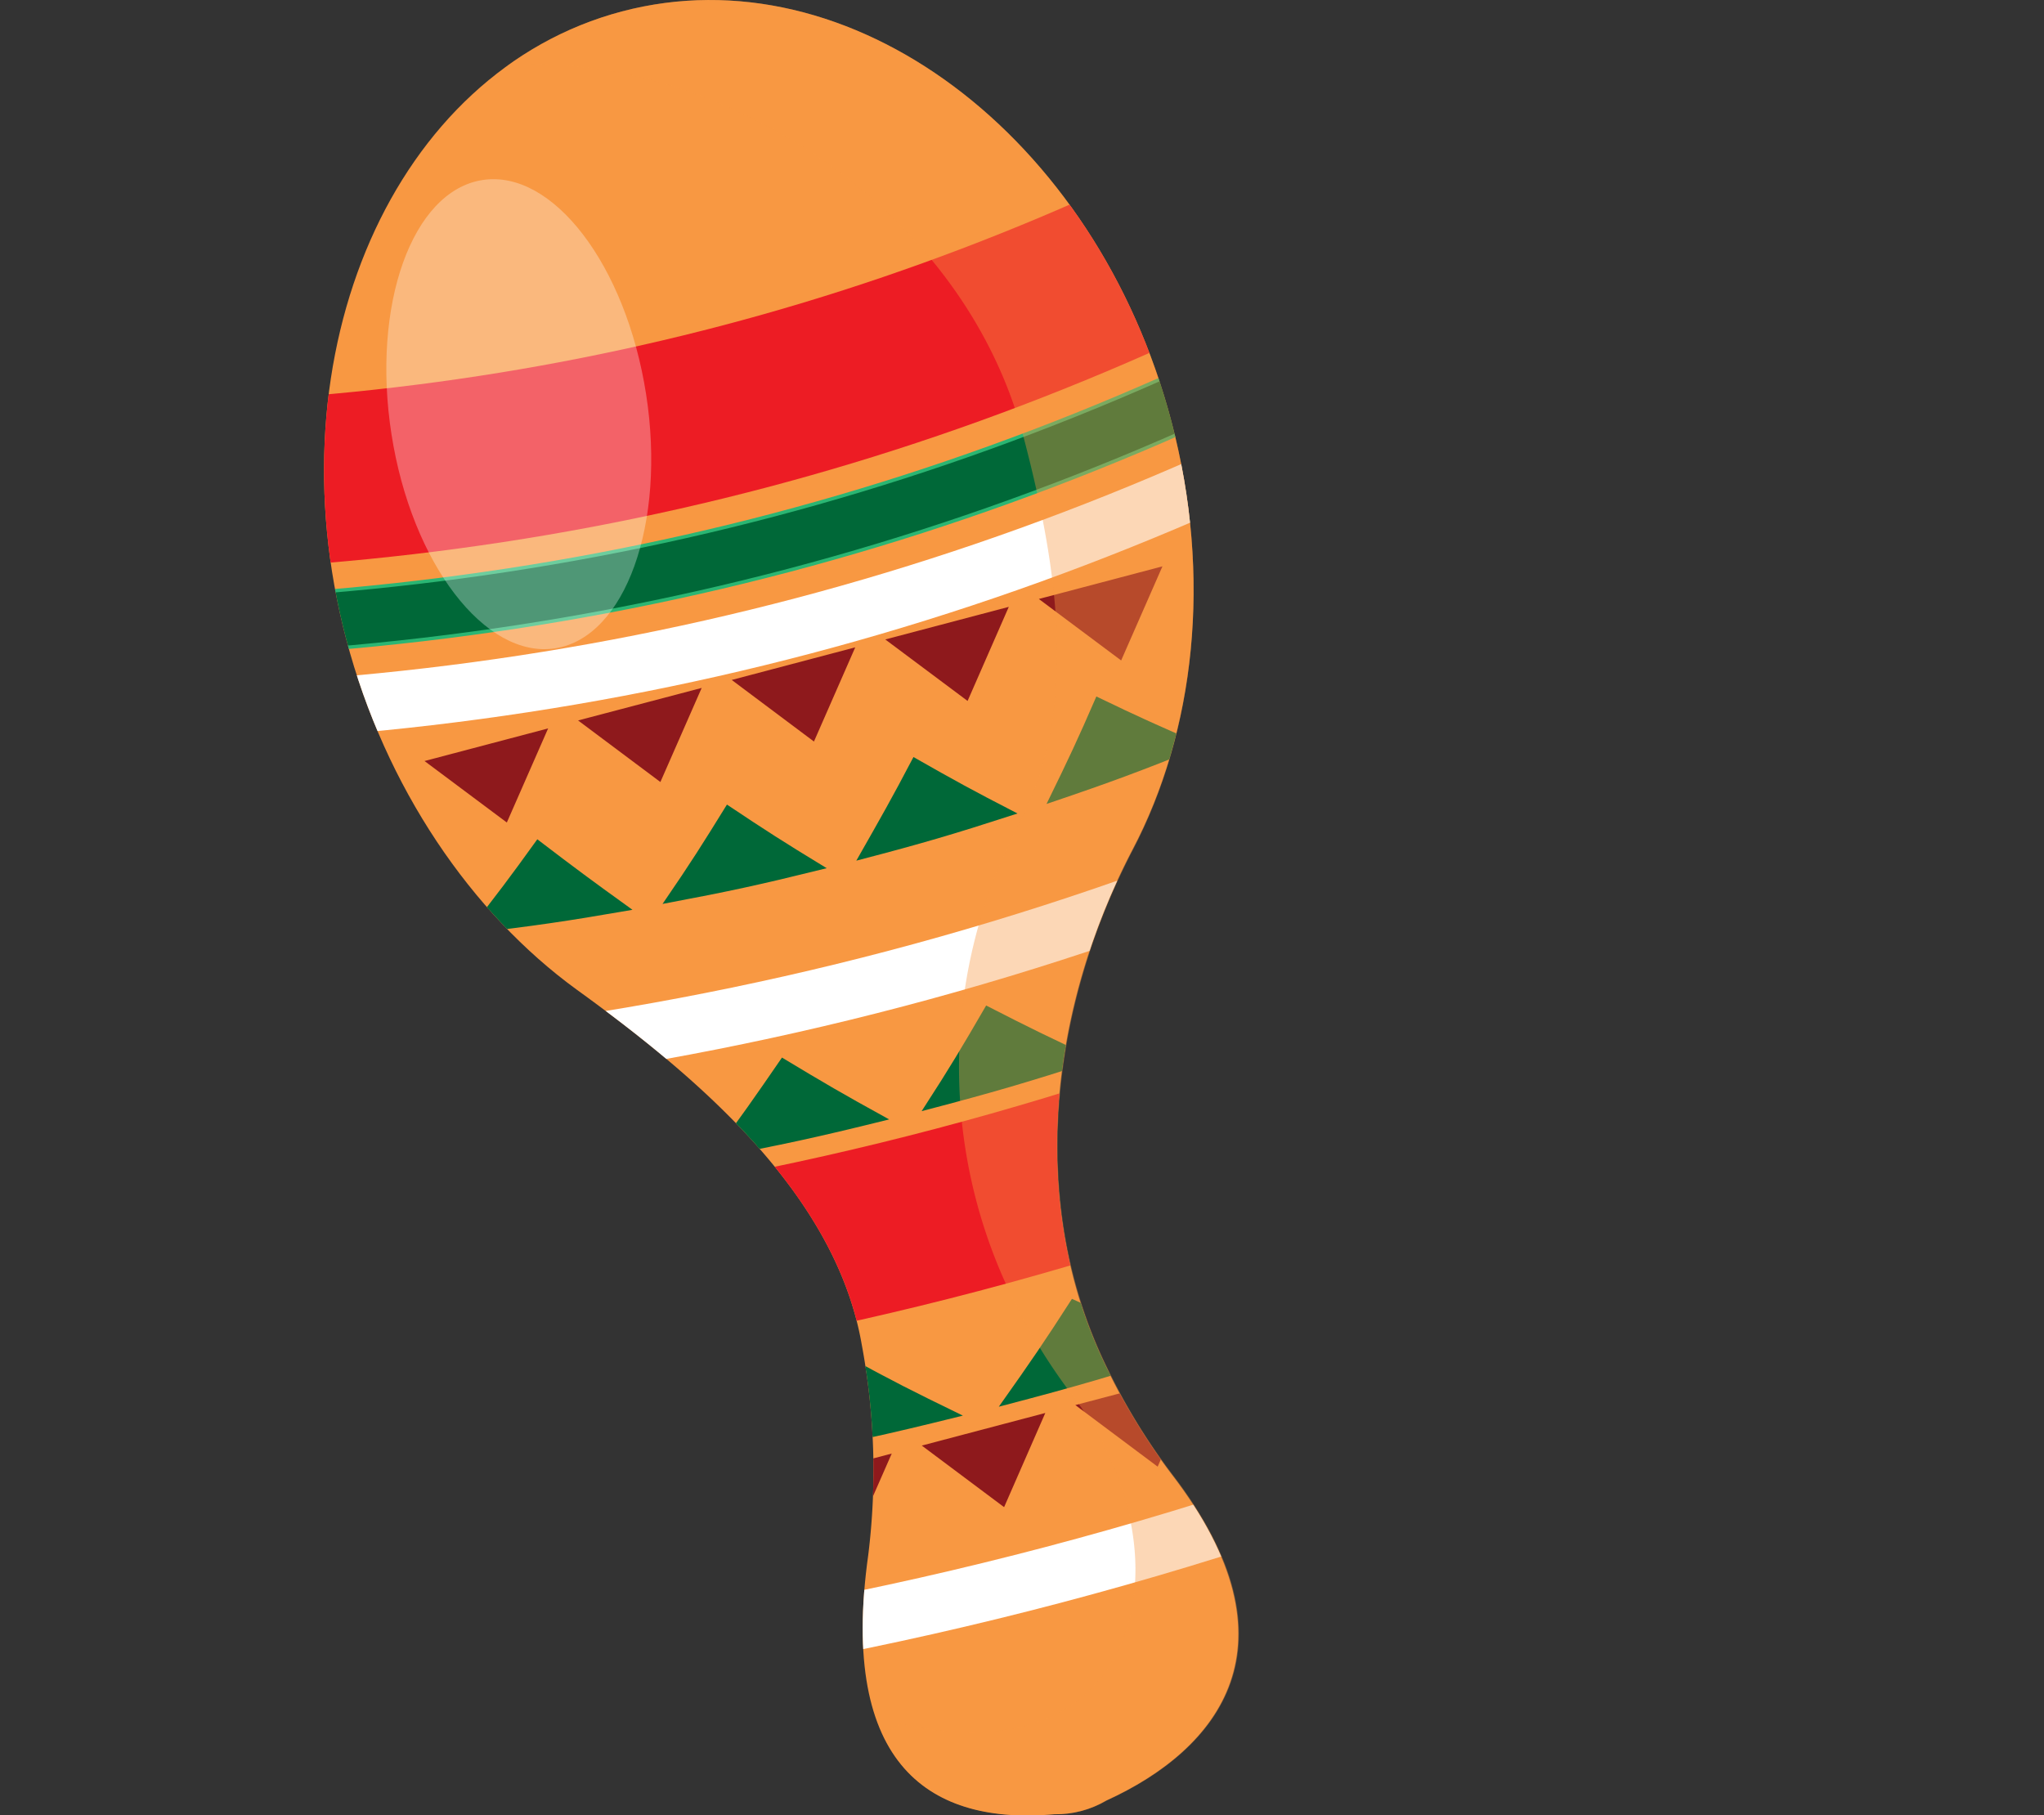 <svg xmlns="http://www.w3.org/2000/svg" xmlns:xlink="http://www.w3.org/1999/xlink" viewBox="0 0 230.68 204.86"><rect x="0" y="0" width="230.68" height="204.86" fill="#333333" stroke="none"/><defs><style>.cls-1{fill:none;}.cls-2{isolation:isolate;}.cls-3{clip-path:url(#clip-path);}.cls-4{fill:#f89842;}.cls-5{fill:#ed1c24;}.cls-6,.cls-8{fill:#006838;stroke-miterlimit:10;stroke-width:0.39px;}.cls-6{stroke:#2bb673;}.cls-7{fill:#fff;}.cls-8{stroke:#006838;}.cls-9{fill:#8e191c;}.cls-10{opacity:0.39;mix-blend-mode:multiply;}.cls-11{opacity:0.31;mix-blend-mode:screen;}</style><clipPath id="clip-path" transform="translate(36.56)"><path class="cls-1" d="M95.64,47.56C87.11,15.22,59.35-5.5,33.63,1.29S-6,39.79,2.51,72.13c4.42,16.77,14.16,30.94,26,39.55,13.83,10,29.23,23.13,32.17,40a77.24,77.24,0,0,1,.75,23.8c-3.36,24,7.18,30.5,21,29.28a11.22,11.22,0,0,0,5.86-1.55c12.65-5.77,22.18-17.53,7.41-36.78a70.71,70.71,0,0,1-7.48-12.28c-8.86-18.3-6.38-40.19,3-58.21C98.27,82.59,100.29,65.17,95.64,47.56Z"/></clipPath></defs><g class="cls-2"><g id="Capa_2" data-name="Capa 2"><g id="Layer_1" data-name="Layer 1"><g class="cls-3"><path class="cls-4" d="M95.64,47.56C87.11,15.22,59.35-5.5,33.63,1.29S-6,39.79,2.51,72.13c4.42,16.77,14.16,30.94,26,39.55,13.83,10,29.23,23.13,32.17,40a77.24,77.24,0,0,1,.75,23.8c-3.36,24,7.18,30.5,21,29.28a11.22,11.22,0,0,0,5.86-1.55c12.65-5.77,22.18-17.53,7.41-36.78a70.71,70.71,0,0,1-7.48-12.28c-8.86-18.3-6.38-40.19,3-58.21C98.27,82.59,100.29,65.17,95.64,47.56Z" transform="translate(36.56)"/><path class="cls-5" d="M125.42,23.22C76.68,51.93,25.19,65.51-31.38,64.57c.3-7.57.45-11.36.76-18.93,52.74.79,100.54-11.8,146.05-38.52Z" transform="translate(36.56)"/><path class="cls-5" d="M174.92,103C110.41,141.44,40,160-35.11,158.34l.75-18.93c71.33,1.53,138-16.06,199.29-52.56Z" transform="translate(36.56)"/><path class="cls-6" d="M130.54,31.46C80.09,61.19,26.79,75.25-31.76,74.27l.25-6.49C25.72,68.73,77.8,55,127.11,25.94,128.49,28.15,129.17,29.25,130.54,31.46Z" transform="translate(36.56)"/><path class="cls-7" d="M135.66,39.71C83.74,70.41,28.16,85.06-32.15,84c.1-2.6.15-3.9.26-6.5,59,1.06,113.34-13.27,164.12-43.29C133.61,36.4,134.29,37.5,135.66,39.71Z" transform="translate(36.56)"/><path class="cls-7" d="M157.39,74.71Q69,127.23-33.79,125.13c.1-2.6.16-3.9.26-6.5Q67.27,120.69,154,69.18Z" transform="translate(36.56)"/><path class="cls-7" d="M194.11,133.86C123.44,176.19,45.79,196.67-36.56,194.7c.1-2.59.15-3.89.26-6.49,81.08,1.87,157.37-18.25,227-59.87C192.06,130.55,192.74,131.65,194.11,133.86Z" transform="translate(36.56)"/><path class="cls-8" d="M-19.44,98.17c-3.51,3.64-5.33,5.44-9.06,9,7.28.18,10.91.17,18.17-.06C-14.07,103.58-15.89,101.79-19.44,98.17Z" transform="translate(36.56)"/><path class="cls-8" d="M2.43,97.33c-3.24,3.88-4.91,5.8-8.37,9.6,7.24-.33,10.86-.6,18.05-1.34C8.14,102.35,6.21,100.69,2.43,97.33Z" transform="translate(36.56)"/><path class="cls-8" d="M24.12,95c-2.95,4.1-4.48,6.13-7.65,10.16,7.18-.84,10.75-1.36,17.86-2.59C30.15,99.56,28.11,98.05,24.12,95Z" transform="translate(36.56)"/><path class="cls-8" d="M45.54,91.08c-2.65,4.29-4,6.43-6.9,10.66,7.08-1.33,10.61-2.1,17.6-3.83C51.87,95.25,49.73,93.88,45.54,91.08Z" transform="translate(36.56)"/><path class="cls-8" d="M66.61,85.71C64.27,90.18,63,92.4,60.48,96.83c7-1.83,10.43-2.84,17.29-5.06C73.22,89.43,71,88.21,66.61,85.71Z" transform="translate(36.56)"/><path class="cls-8" d="M87.27,78.87c-2,4.62-3.09,6.93-5.34,11.53,6.83-2.31,10.21-3.57,16.91-6.27C94.13,82.11,91.82,81.06,87.27,78.87Z" transform="translate(36.56)"/><path class="cls-8" d="M107.43,70.58c-1.7,4.76-2.61,7.14-4.54,11.88,6.67-2.79,10-4.28,16.47-7.46C114.52,73.33,112.13,72.44,107.43,70.58Z" transform="translate(36.56)"/><path class="cls-8" d="M127,60.86c-1.38,4.88-2.12,7.31-3.72,12.19,6.47-3.26,9.67-5,16-8.63C134.3,63.09,131.85,62.38,127,60.86Z" transform="translate(36.56)"/><path class="cls-8" d="M-19.35,127.38c-3.85,3.64-5.83,5.44-9.89,9,7.94.2,11.91.19,19.82-.06C-13.49,132.78-15.47,131-19.35,127.38Z" transform="translate(36.56)"/><path class="cls-8" d="M4.58,126.46C1,130.37-.83,132.3-4.61,136.11c7.9-.36,11.84-.65,19.69-1.46C10.79,131.44,8.69,129.8,4.58,126.46Z" transform="translate(36.56)"/><path class="cls-8" d="M28.31,123.87c-3.27,4.14-5,6.2-8.47,10.26,7.84-.91,11.74-1.48,19.5-2.83C34.84,128.4,32.63,126.91,28.31,123.87Z" transform="translate(36.56)"/><path class="cls-8" d="M51.75,119.62c-3,4.36-4.51,6.53-7.71,10.83,7.74-1.45,11.58-2.29,19.22-4.18C58.57,123.69,56.27,122.35,51.75,119.62Z" transform="translate(36.56)"/><path class="cls-8" d="M74.81,113.74c-2.65,4.57-4,6.84-6.92,11.35,7.61-2,11.38-3.1,18.87-5.52C81.9,117.32,79.51,116.15,74.81,113.74Z" transform="translate(36.56)"/><path class="cls-8" d="M97.42,106.26c-2.34,4.74-3.56,7.1-6.12,11.81,7.45-2.53,11.15-3.9,18.46-6.85C104.74,109.33,102.27,108.33,97.42,106.26Z" transform="translate(36.56)"/><path class="cls-8" d="M119.48,97.19c-2,4.89-3.06,7.34-5.29,12.21,7.27-3,10.87-4.67,18-8.14C127,99.73,124.48,98.91,119.48,97.19Z" transform="translate(36.56)"/><path class="cls-8" d="M140.91,86.56c-1.66,5-2.55,7.54-4.44,12.57,7.06-3.57,10.55-5.45,17.42-9.43C148.63,88.55,146,87.92,140.91,86.56Z" transform="translate(36.56)"/><path class="cls-8" d="M-19.24,161.86c-4.25,3.65-6.42,5.44-10.88,9,8.73.22,13.09.21,21.79-.06C-12.79,167.26-15,165.48-19.24,161.86Z" transform="translate(36.56)"/><path class="cls-8" d="M7.12,160.85c-4,3.93-6,5.88-10.17,9.7,8.68-.39,13-.71,21.65-1.59C13.91,165.78,11.62,164.16,7.12,160.85Z" transform="translate(36.56)"/><path class="cls-8" d="M33.26,158c-3.66,4.2-5.55,6.28-9.43,10.39,8.61-1,12.9-1.62,21.42-3.11C40.37,162.44,38,161,33.26,158Z" transform="translate(36.56)"/><path class="cls-8" d="M59.09,153.31c-3.36,4.45-5.09,6.66-8.67,11,8.5-1.6,12.73-2.52,21.12-4.6C66.48,157.25,64,156,59.09,153.31Z" transform="translate(36.56)"/><path class="cls-8" d="M84.49,146.84c-3,4.67-4.6,7-7.86,11.6,8.36-2.19,12.52-3.4,20.74-6.07C92.14,150.25,89.56,149.14,84.49,146.84Z" transform="translate(36.56)"/><path class="cls-8" d="M109.4,138.59c-2.7,4.88-4.11,7.31-7,12.13,8.19-2.77,12.25-4.28,20.29-7.51C117.27,141.46,114.62,140.53,109.4,138.59Z" transform="translate(36.56)"/><path class="cls-8" d="M133.71,128.6c-2.36,5.06-3.6,7.58-6.2,12.61,8-3.35,12-5.15,19.77-9C141.78,130.9,139.06,130.16,133.71,128.6Z" transform="translate(36.56)"/><path class="cls-8" d="M157.32,116.89c-2,5.21-3.07,7.82-5.32,13,7.76-3.91,11.6-6,19.15-10.36C165.55,118.59,162.79,118.06,157.32,116.89Z" transform="translate(36.56)"/><polygon class="cls-9" points="182.64 151.81 187.3 141.19 173.35 144.87 182.64 151.81"/><polygon class="cls-9" points="165.31 156.38 169.97 145.76 156.02 149.44 165.31 156.38"/><polygon class="cls-9" points="147.98 160.95 152.64 150.33 138.69 154.01 147.98 160.95"/><polygon class="cls-9" points="130.65 165.53 135.31 154.9 121.36 158.58 130.65 165.53"/><polygon class="cls-9" points="113.32 170.1 117.97 159.47 104.03 163.15 113.32 170.1"/><polygon class="cls-9" points="95.98 174.67 100.64 164.05 86.7 167.72 95.98 174.67"/><polygon class="cls-9" points="78.65 179.24 83.31 168.62 69.36 172.29 78.65 179.24"/><polygon class="cls-9" points="61.32 183.81 65.98 173.19 52.03 176.87 61.32 183.81"/><polygon class="cls-9" points="39.87 97.4 30.58 90.46 44.53 86.78 39.87 97.4"/><polygon class="cls-9" points="57.2 92.83 47.91 85.89 61.86 82.21 57.2 92.83"/><polygon class="cls-9" points="74.53 88.26 65.24 81.31 79.19 77.64 74.53 88.26"/><polygon class="cls-9" points="91.86 83.69 82.58 76.74 96.52 73.06 91.86 83.69"/><polygon class="cls-9" points="109.2 79.11 99.91 72.17 113.85 68.49 109.2 79.11"/><polygon class="cls-9" points="126.53 74.54 117.24 67.6 131.19 63.92 126.53 74.54"/><polygon class="cls-9" points="143.86 69.97 134.57 63.03 148.52 59.35 143.86 69.97"/><polygon class="cls-9" points="161.19 65.4 151.9 58.46 165.85 54.78 161.19 65.4"/></g><g class="cls-10"><path class="cls-4" d="M95.64,47.56C87.11,15.22,59.35-5.5,33.63,1.29A39.16,39.16,0,0,0,20.69,7.42C42.56,5.53,71.73,22,78.93,49.24c4.28,16.23,6,31.35-.43,43.63a59.12,59.12,0,0,0-1,53.18,65.54,65.54,0,0,0,6.89,11.33C98,175.12,92.69,200.86,65.1,194.56a13.14,13.14,0,0,1-2.13,1c3.48,7.7,10.85,9.95,19.53,9.19a11.22,11.22,0,0,0,5.86-1.55c12.65-5.77,22.18-17.53,7.41-36.78a70.71,70.71,0,0,1-7.48-12.28c-8.86-18.3-6.38-40.19,3-58.21C98.27,82.59,100.29,65.17,95.64,47.56Z" transform="translate(36.56)"/></g><g class="cls-11"><path class="cls-7" d="M36.36,44.51C38.63,59.11,34,71.94,26.1,73.17S9.89,63.58,7.62,49,9.94,21.56,17.88,20.32,34.09,29.92,36.36,44.51Z" transform="translate(36.56)"/></g></g></g></g></svg>